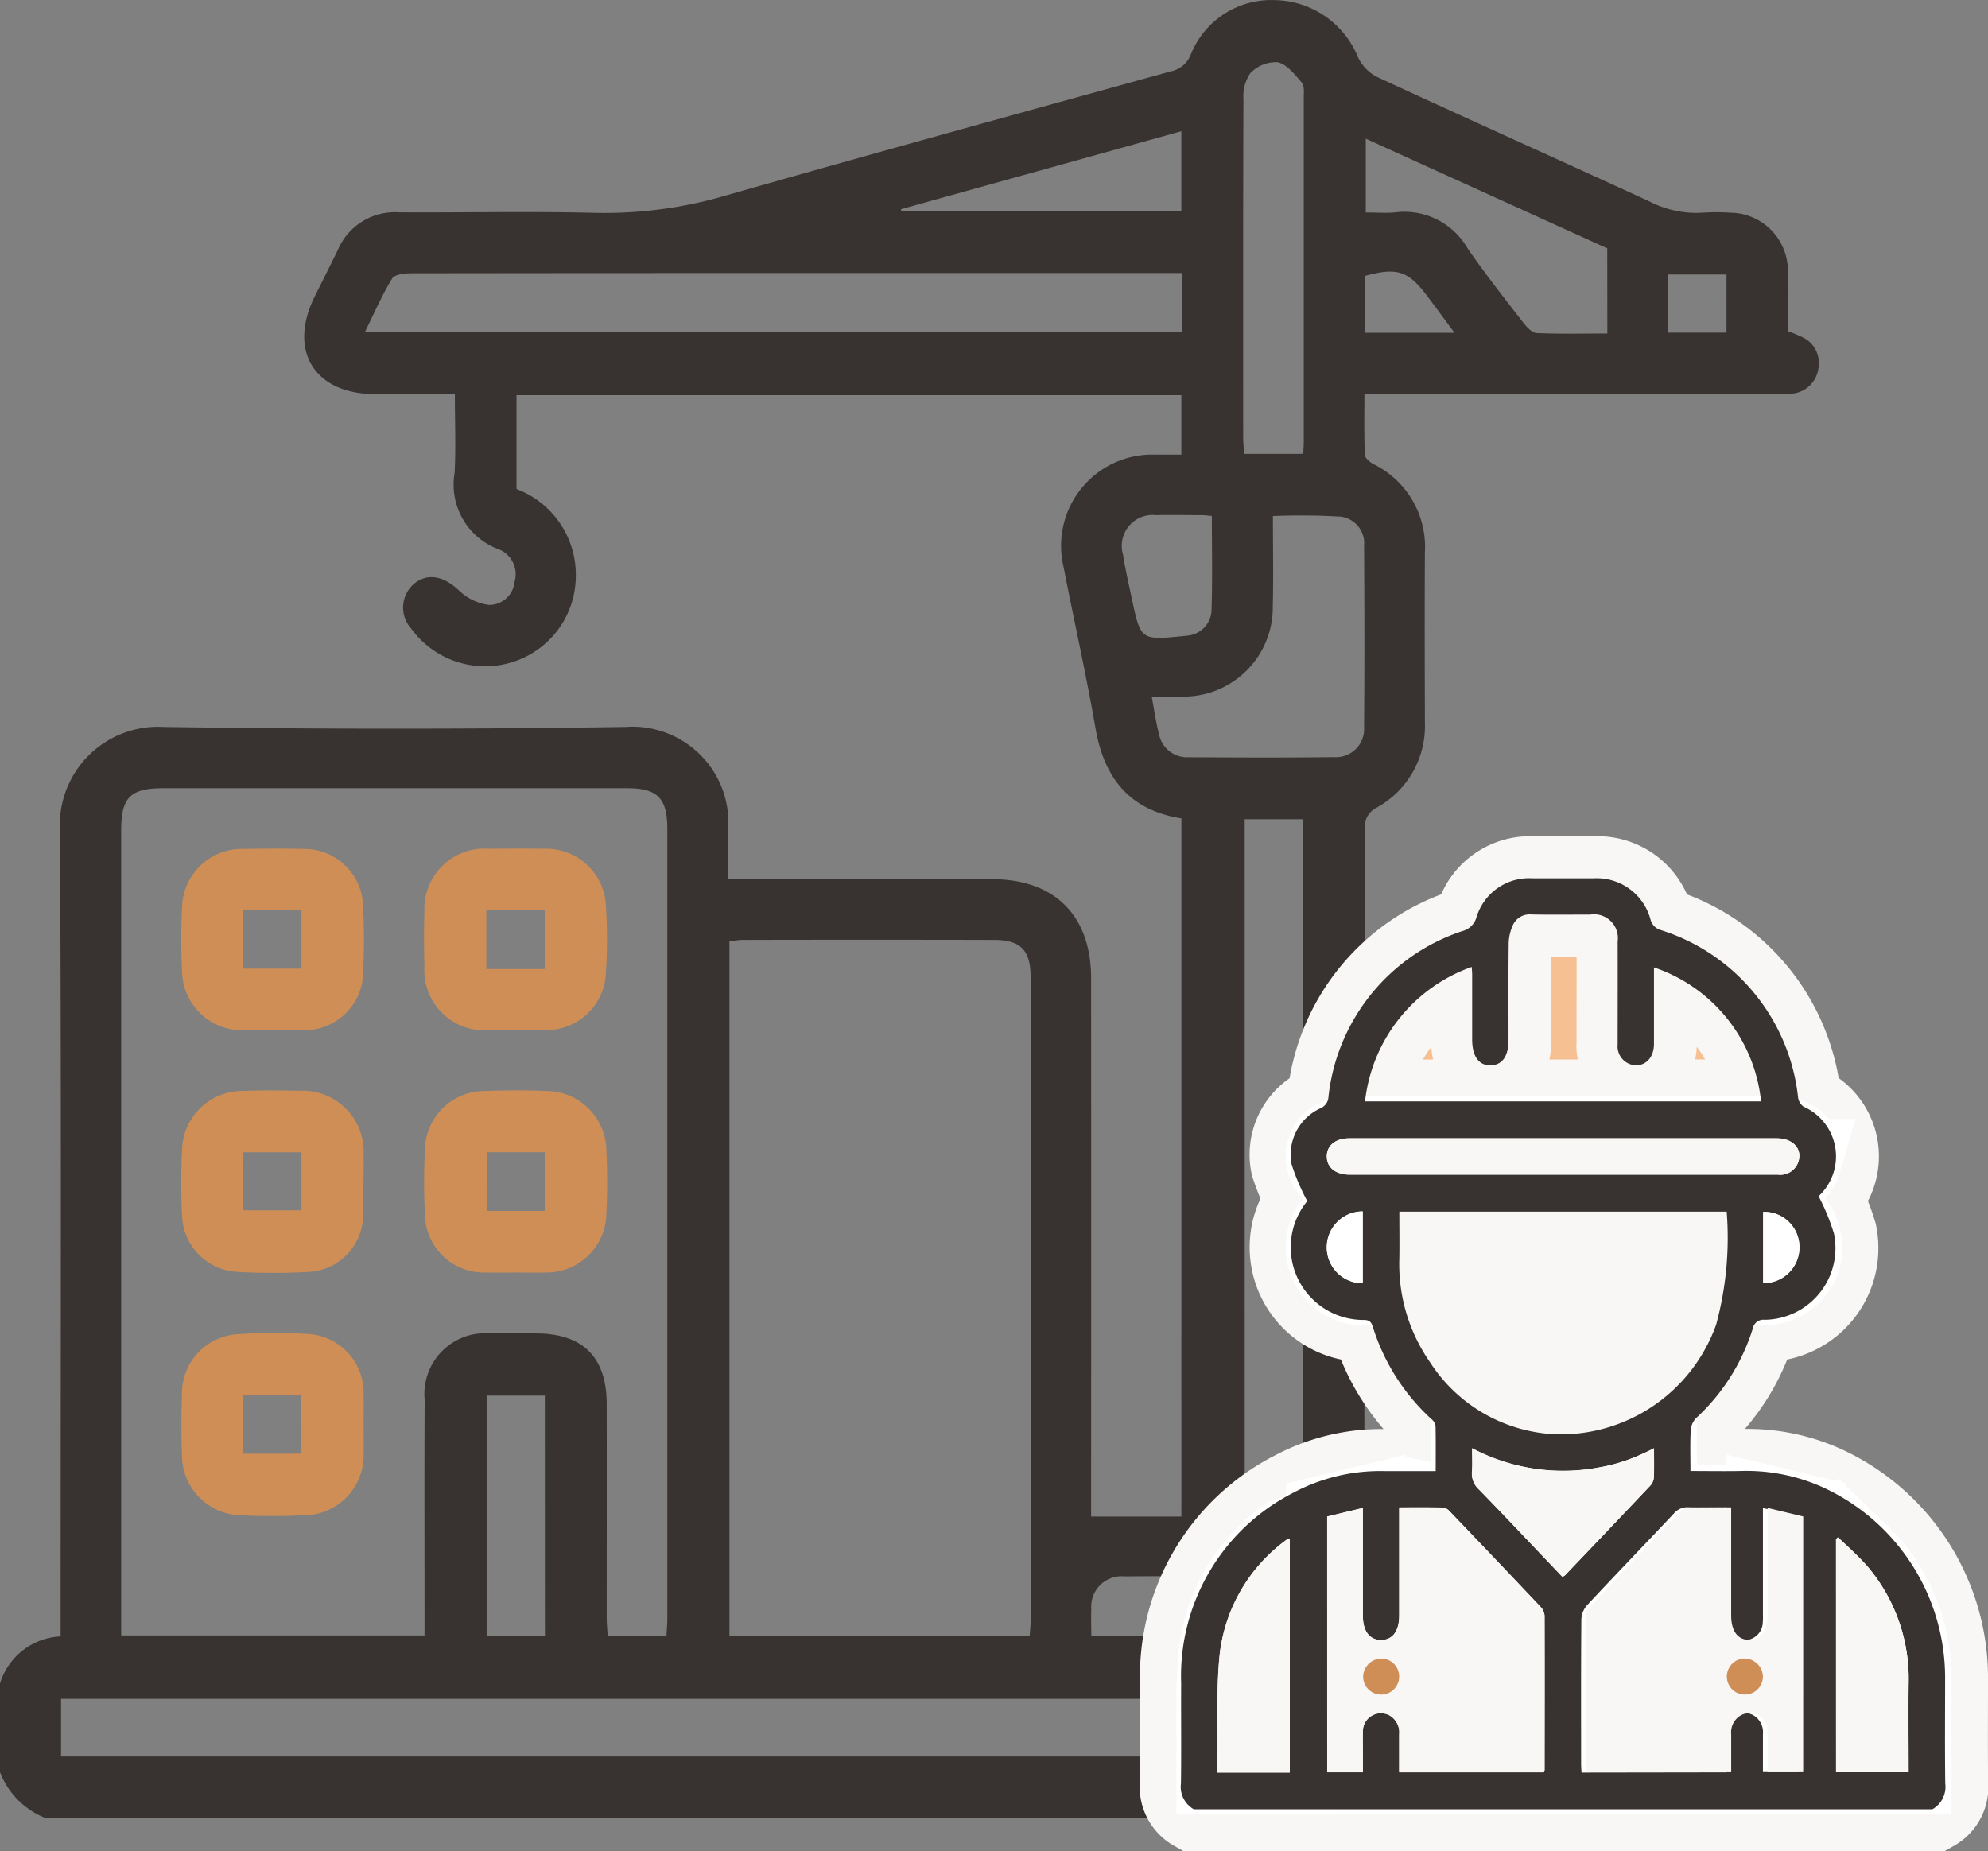 <svg xmlns="http://www.w3.org/2000/svg" width="94.682" height="88.18" viewBox="0 0 94.682 88.18">
  <rect x="0" y="0" width="94.682" height="88.18" fill="#808080" stroke="none"/>
  <g id="building-and-constructions" transform="translate(0 0)">
    <g id="Group_7906" data-name="Group 7906">
      <path id="Path_7876" data-name="Path 7876" d="M0,80.187a3.173,3.173,0,0,1,2.887-2.241V76.865c0-12.434.04-24.868-.03-37.3A4.675,4.675,0,0,1,7.79,34.627q11,.162,21.994,0a4.571,4.571,0,0,1,4.89,4.963c-.044.726-.007,1.456-.007,2.287h1.069q5.753,0,11.505,0c2.992,0,4.724,1.734,4.725,4.725q.006,12.349,0,24.7v.937h4.3V38.982c-2.468-.389-3.68-1.917-4.091-4.294-.446-2.579-1.026-5.135-1.525-7.705a4.342,4.342,0,0,1,4.371-5.328c.393,0,.786,0,1.243,0V18.823H24.6v4.471a4.361,4.361,0,0,1,2.823,4.2,4.3,4.3,0,0,1-3.033,4.048,4.351,4.351,0,0,1-4.806-1.6,1.494,1.494,0,0,1,.185-2.176c.663-.492,1.391-.3,2.1.367a2.517,2.517,0,0,0,1.424.681,1.213,1.213,0,0,0,1.214-1.1,1.278,1.278,0,0,0-.748-1.547,3.281,3.281,0,0,1-2.107-3.643c.063-1.207.012-2.419.012-3.752-1.294,0-2.55,0-3.807,0C14.968,18.767,13.7,16.7,15,14.1c.364-.731.733-1.459,1.09-2.194a2.95,2.95,0,0,1,2.9-1.793c3.13.021,6.262-.054,9.39.027A20.489,20.489,0,0,0,34.612,9.3c7.036-2.01,14.093-3.95,21.146-5.9a1.293,1.293,0,0,0,.954-.8,4.129,4.129,0,0,1,4-2.595,4.352,4.352,0,0,1,3.956,2.7,2.044,2.044,0,0,0,.915.959c4.317,2,8.659,3.944,12.981,5.933a4.864,4.864,0,0,0,2.517.535,10.236,10.236,0,0,1,1.353,0,2.766,2.766,0,0,1,2.712,2.616c.062,1.01.012,2.026.012,3.029a7.01,7.01,0,0,1,.677.281,1.352,1.352,0,0,1,.772,1.466,1.389,1.389,0,0,1-1.226,1.223,4.927,4.927,0,0,1-.844.025H64.983c0,1-.019,1.944.019,2.889.006.155.234.351.405.442a4.391,4.391,0,0,1,2.457,4.2c-.016,2.706-.008,5.413,0,8.12a4.435,4.435,0,0,1-2.379,4.091,1.051,1.051,0,0,0-.484.732q-.034,16.282-.015,32.565a3.579,3.579,0,0,0,.055.38h.878c2.425,0,4.85,0,7.276,0,3.039.008,4.777,1.741,4.791,4.766,0,.3,0,.606,0,1.006,1.74,0,3.4.084,5.05-.02a3.118,3.118,0,0,1,3.608,3.659,6.806,6.806,0,0,0,0,1.268,3.323,3.323,0,0,1-2.2,3.743H2.2a3.826,3.826,0,0,1-2.2-2.2Zm31.739-2.251c.018-.324.043-.571.043-.819q0-18.819,0-37.639c0-1.463-.471-1.933-1.917-1.933q-11.04,0-22.079,0c-1.576,0-2.015.434-2.015,2q0,18.735,0,37.47V77.9H20.219c0-.4,0-.734,0-1.069,0-3.383-.012-6.766.006-10.15a2.9,2.9,0,0,1,3.152-3.167c.733-.015,1.466-.009,2.2,0,2.2.022,3.314,1.145,3.318,3.358.006,3.383,0,6.766,0,10.15,0,.3.029.594.046.915Zm17.3-.016c.017-.261.045-.48.045-.7q0-15.349,0-30.7c0-1.255-.483-1.748-1.732-1.75q-6.006-.013-12.011,0a4.65,4.65,0,0,0-.6.071V77.92ZM2.907,83.666H83.7V80.92H2.907Zm53.375-70.66H35.375q-7.907,0-15.814.011c-.306,0-.77.059-.888.254-.485.8-.864,1.673-1.3,2.558H56.282Zm3,59.134h2.763V39.022H59.281ZM54.853,33.187c.128.671.2,1.226.343,1.763a1.361,1.361,0,0,0,1.4,1.12c2.309.011,4.619.025,6.928-.006a1.345,1.345,0,0,0,1.443-1.436c.024-2.872.017-5.745,0-8.618a1.28,1.28,0,0,0-1.109-1.4,31.658,31.658,0,0,0-3.233-.028c0,1.485.028,2.889-.006,4.292a4.246,4.246,0,0,1-4.276,4.306c-.468.016-.937,0-1.492,0M75.013,77.927c.256-1.792.119-2.93-2.337-2.875-4.479.1-8.962.028-13.443.029-1.888,0-3.777-.012-5.665.007a1.448,1.448,0,0,0-1.593,1.565c-.018.412,0,.824,0,1.274ZM62.068,21.619c.012-.248.026-.414.026-.579q0-8.189,0-16.379c0-.25.039-.578-.1-.735-.328-.381-.71-.871-1.144-.962a1.69,1.69,0,0,0-1.3.52,1.951,1.951,0,0,0-.329,1.247c-.02,5.375-.014,10.75-.012,16.126,0,.244.028.488.045.763Zm14.48-9.789-11.5-5.224v3.516c.512,0,.963.037,1.406-.007a3.469,3.469,0,0,1,3.428,1.691c.841,1.229,1.77,2.4,2.68,3.58.158.2.407.468.624.478,1.086.049,2.175.022,3.367.022Zm-50.6,54.646H23.177V77.92h2.775ZM42.907,9.966l.029.108H56.263V6.251L42.907,9.966m14.811,14.61c-.236-.02-.346-.036-.457-.037-.733,0-1.467-.016-2.2,0a1.471,1.471,0,0,0-1.575,1.879c.107.695.268,1.382.414,2.07.426,2.015.428,2.015,2.495,1.805a1.592,1.592,0,0,0,.168-.017A1.258,1.258,0,0,0,57.7,29.095c.051-1.485.016-2.974.016-4.519M69.272,15.85c-.48-.649-.876-1.188-1.277-1.723-.919-1.229-1.445-1.4-2.971-.99V15.85Zm12.955-2.774H79.449v2.768h2.779Z" transform="translate(0 0)" fill="#383330"/>
      <path id="Path_7878" data-name="Path 7878" d="M93.7,187.512c-.395,0-.789,0-1.184,0a2.86,2.86,0,0,1-3.1-3.034c-.022-.873-.026-1.748,0-2.62a2.863,2.863,0,0,1,3.064-2.985c.874-.006,1.747-.01,2.621,0a2.844,2.844,0,0,1,2.96,2.745,24.567,24.567,0,0,1,0,3.125,2.839,2.839,0,0,1-2.935,2.767c-.479.008-.958,0-1.437,0m1.455-5.706h-2.78V184.6h2.78Z" transform="translate(-69.202 -138.444)" fill="#cf8e56"/>
      <path id="Path_7879" data-name="Path 7879" d="M93.675,238.493c-.451,0-.9.012-1.352,0a2.809,2.809,0,0,1-2.906-2.785,29.876,29.876,0,0,1,0-3.041,2.842,2.842,0,0,1,2.889-2.821c.956-.037,1.917-.04,2.873,0a2.87,2.87,0,0,1,2.88,2.844,29.2,29.2,0,0,1,0,2.957,2.851,2.851,0,0,1-2.948,2.845c-.479.013-.958,0-1.437,0m-1.319-2.933h2.766v-2.794H92.356Z" transform="translate(-69.179 -177.879)" fill="#cf8e56"/>
      <path id="Path_7880" data-name="Path 7880" d="M46.907,285.358c0,.451.014.9,0,1.352a2.859,2.859,0,0,1-2.862,2.935c-.984.044-1.974.048-2.958,0a2.871,2.871,0,0,1-2.831-2.891c-.035-.957-.035-1.917,0-2.874A2.822,2.822,0,0,1,41,281.011,25.706,25.706,0,0,1,44.129,281a2.806,2.806,0,0,1,2.776,2.917c.017.478,0,.958,0,1.437m-2.962-1.419H41.179v2.773h2.767Z" transform="translate(-29.589 -217.465)" fill="#cf8e56"/>
      <path id="Path_7881" data-name="Path 7881" d="M46.86,234.206c0,.591.044,1.186-.009,1.773a2.721,2.721,0,0,1-2.548,2.495,31.731,31.731,0,0,1-3.463,0,2.78,2.78,0,0,1-2.6-2.739c-.052-1.012-.049-2.03,0-3.042a2.876,2.876,0,0,1,2.887-2.837c.9-.04,1.8-.026,2.7-.007a2.9,2.9,0,0,1,3.058,3.09c.009.422,0,.845,0,1.268h-.03m-5.7,1.334h2.774v-2.762H41.162Z" transform="translate(-29.57 -177.891)" fill="#cf8e56"/>
      <path id="Path_7882" data-name="Path 7882" d="M42.566,187.5c-.451,0-.9.005-1.352,0a2.861,2.861,0,0,1-2.974-2.817c-.046-1.012-.051-2.03,0-3.042a2.854,2.854,0,0,1,2.932-2.777c.958-.015,1.917-.021,2.874,0a2.8,2.8,0,0,1,2.816,2.694c.054,1.04.05,2.085.01,3.126a2.809,2.809,0,0,1-2.957,2.814c-.451.006-.9,0-1.353,0m-1.406-2.933h2.772v-2.781H41.16Z" transform="translate(-29.57 -138.427)" fill="#cf8e56"/>
      <path id="Path_7883" data-name="Path 7883" d="M290.114,252.214h17.368l.215,5.193s-2.7,7.616-8.063,7.213c0,0-9.118-.2-9.521-9Z" transform="translate(-224.55 -195.216)" fill="#fff"/>
      <path id="Path_7884" data-name="Path 7884" d="M290.114,252.214h17.368l.215,5.193s-2.7,7.616-8.063,7.213c0,0-9.118-.2-9.521-9Z" transform="translate(-224.55 -195.216)" fill="none" stroke="#fff" stroke-miterlimit="10" stroke-width="4"/>
      <path id="Path_7885" data-name="Path 7885" d="M249.687,229.46a1.227,1.227,0,0,1-.614-1.227c.023-1.588,0-3.176.01-4.763a9.8,9.8,0,0,1,5.344-9.09,8.8,8.8,0,0,1,4.327-1.029c.8,0,1.608,0,2.452,0,0-.746.008-1.45-.008-2.153a.53.53,0,0,0-.186-.315,9.975,9.975,0,0,1-2.8-4.4c-.068-.217-.149-.325-.41-.332a3.463,3.463,0,0,1-2.714-5.661c.026-.033.044-.073,0,0a10.56,10.56,0,0,1-.743-1.739,2.425,2.425,0,0,1,1.37-2.681.623.623,0,0,0,.384-.553,9.383,9.383,0,0,1,6.355-7.882.943.943,0,0,0,.689-.647,2.614,2.614,0,0,1,2.658-1.873q1.472,0,2.945,0a2.65,2.65,0,0,1,2.689,1.954.7.7,0,0,0,.493.512,9.417,9.417,0,0,1,6.537,7.977.655.655,0,0,0,.262.434,2.588,2.588,0,0,1,.775,4.209l-.056.066a10.254,10.254,0,0,1,.729,1.776,3.413,3.413,0,0,1-3.3,4.1.514.514,0,0,0-.568.421,9.767,9.767,0,0,1-2.7,4.264.937.937,0,0,0-.256.583c-.032.63-.012,1.262-.012,1.936.816,0,1.591.013,2.367,0a8.822,8.822,0,0,1,4.038.822,9.984,9.984,0,0,1,5.723,9.084c0,1.66-.015,3.32.007,4.98a1.227,1.227,0,0,1-.614,1.227Zm25.376-28.467H259.474c0,.762.011,1.5,0,2.229a8.155,8.155,0,0,0,1.454,4.933,7.5,7.5,0,0,0,6,3.445,7.87,7.87,0,0,0,7.637-5.232,15.845,15.845,0,0,0,.5-5.375M256.039,215.52v12.173h1.7c0-.337,0-.639,0-.942s-.012-.635,0-.952a.861.861,0,0,1,1.295-.8.938.938,0,0,1,.434.886c0,.6,0,1.2,0,1.811h6.893a.518.518,0,0,0,.03-.107c0-2.452.007-4.9,0-7.357a.668.668,0,0,0-.182-.409q-2.154-2.281-4.326-4.545a.547.547,0,0,0-.314-.191c-.687-.017-1.375-.009-2.1-.009v.511q0,2.315,0,4.631c0,.746-.307,1.165-.856,1.172s-.875-.416-.876-1.152q0-1.536,0-3.073v-2.062l-1.7.409m19.027,12.188c0-.67-.016-1.29,0-1.909a.858.858,0,0,1,1.293-.8.938.938,0,0,1,.434.886c0,.6,0,1.2,0,1.809h1.713V215.522l-1.713-.41v.55q0,2.272,0,4.544a3.1,3.1,0,0,1-.011.389.856.856,0,0,1-1.708.016,2.819,2.819,0,0,1-.012-.389q0-2.337,0-4.674v-.466c-.647,0-1.224.016-1.8-.007a.846.846,0,0,0-.713.3c-1.374,1.46-2.768,2.9-4.135,4.368a1.09,1.09,0,0,0-.269.673c-.02,2.293-.012,4.587-.011,6.881,0,.138.012.276.019.415Zm-17.229-31.961H276.7a7.539,7.539,0,0,0-5.1-6.381v.609c0,1.01,0,2.021,0,3.031,0,.624-.36,1.031-.875,1.022a.905.905,0,0,1-.854-1c0-.115,0-.231,0-.346,0-1.516.006-3.031,0-4.547a1.137,1.137,0,0,0-1.3-1.287c-.938,0-1.877.014-2.815-.006a.876.876,0,0,0-.893.55,2.185,2.185,0,0,0-.182.83c-.017,1.53-.008,3.06-.008,4.59,0,.788-.3,1.209-.855,1.218s-.877-.422-.877-1.239q0-1.537,0-3.074c0-.123-.013-.246-.021-.374a7.692,7.692,0,0,0-5.081,6.407m9.386,3.485h4.547q2.858,0,5.716,0a.908.908,0,0,0,1-.649c.17-.6-.283-1.081-1.038-1.081q-10.176,0-20.351,0c-.665,0-1.08.337-1.08.862s.411.862,1.074.869h10.132m-12.97,28.479V216.559a.645.645,0,0,0-.139.054,7.844,7.844,0,0,0-3.211,5.609c-.148,1.573-.068,3.168-.089,4.753,0,.24,0,.48,0,.735Zm26.019-.013h3.455c0-1.426-.012-2.822,0-4.219a8.265,8.265,0,0,0-1.956-5.583,19.78,19.78,0,0,0-1.412-1.387l-.089.089ZM271.6,212.263a9.268,9.268,0,0,1-8.661,0c0,.412.022.757-.006,1.1a1.039,1.039,0,0,0,.344.876c1.04,1.061,2.057,2.146,3.082,3.222l.876.921a.523.523,0,0,0,.117-.057q2.048-2.144,4.089-4.3a.633.633,0,0,0,.152-.378c.018-.432.007-.864.007-1.388m-13.871-7.856v-3.422a1.711,1.711,0,1,0,0,3.422m19.072-.01a1.694,1.694,0,0,0,1.725-1.723,1.674,1.674,0,0,0-1.725-1.666Z" transform="translate(-192.784 -143.279)" fill="#fff"/>
      <path id="Path_7886" data-name="Path 7886" d="M249.687,229.46a1.227,1.227,0,0,1-.614-1.227c.023-1.588,0-3.176.01-4.763a9.8,9.8,0,0,1,5.344-9.09,8.8,8.8,0,0,1,4.327-1.029c.8,0,1.608,0,2.452,0,0-.746.008-1.45-.008-2.153a.53.53,0,0,0-.186-.315,9.975,9.975,0,0,1-2.8-4.4c-.068-.217-.149-.325-.41-.332a3.463,3.463,0,0,1-2.714-5.661c.026-.033.044-.073,0,0a10.56,10.56,0,0,1-.743-1.739,2.425,2.425,0,0,1,1.37-2.681.623.623,0,0,0,.384-.553,9.383,9.383,0,0,1,6.355-7.882.943.943,0,0,0,.689-.647,2.614,2.614,0,0,1,2.658-1.873q1.472,0,2.945,0a2.65,2.65,0,0,1,2.689,1.954.7.7,0,0,0,.493.512,9.417,9.417,0,0,1,6.537,7.977.655.655,0,0,0,.262.434,2.588,2.588,0,0,1,.775,4.209l-.056.066a10.254,10.254,0,0,1,.729,1.776,3.413,3.413,0,0,1-3.3,4.1.514.514,0,0,0-.568.421,9.767,9.767,0,0,1-2.7,4.264.937.937,0,0,0-.256.583c-.032.63-.012,1.262-.012,1.936.816,0,1.591.013,2.367,0a8.822,8.822,0,0,1,4.038.822,9.984,9.984,0,0,1,5.723,9.084c0,1.66-.015,3.32.007,4.98a1.227,1.227,0,0,1-.614,1.227Zm25.376-28.467H259.474c0,.762.011,1.5,0,2.229a8.155,8.155,0,0,0,1.454,4.933,7.5,7.5,0,0,0,6,3.445,7.87,7.87,0,0,0,7.637-5.232A15.845,15.845,0,0,0,275.064,200.993ZM256.039,215.52v12.173h1.7c0-.337,0-.639,0-.942s-.012-.635,0-.952a.861.861,0,0,1,1.295-.8.938.938,0,0,1,.434.886c0,.6,0,1.2,0,1.811h6.893a.518.518,0,0,0,.03-.107c0-2.452.007-4.9,0-7.357a.668.668,0,0,0-.182-.409q-2.154-2.281-4.326-4.545a.547.547,0,0,0-.314-.191c-.687-.017-1.375-.009-2.1-.009v.511q0,2.315,0,4.631c0,.746-.307,1.165-.856,1.172s-.875-.416-.876-1.152q0-1.536,0-3.073v-2.062Zm19.027,12.188c0-.67-.016-1.29,0-1.909a.858.858,0,0,1,1.293-.8.938.938,0,0,1,.434.886c0,.6,0,1.2,0,1.809h1.713V215.522l-1.713-.41v.55q0,2.272,0,4.544a3.1,3.1,0,0,1-.011.389.856.856,0,0,1-1.708.016,2.819,2.819,0,0,1-.012-.389q0-2.337,0-4.674v-.466c-.647,0-1.224.016-1.8-.007a.846.846,0,0,0-.713.3c-1.374,1.46-2.768,2.9-4.135,4.368a1.09,1.09,0,0,0-.269.673c-.02,2.293-.012,4.587-.011,6.881,0,.138.012.276.019.415Zm-17.229-31.961H276.7a7.539,7.539,0,0,0-5.1-6.381v.609c0,1.01,0,2.021,0,3.031,0,.624-.36,1.031-.875,1.022a.905.905,0,0,1-.854-1c0-.115,0-.231,0-.346,0-1.516.006-3.031,0-4.547a1.137,1.137,0,0,0-1.3-1.287c-.938,0-1.877.014-2.815-.006a.876.876,0,0,0-.893.55,2.185,2.185,0,0,0-.182.83c-.017,1.53-.008,3.06-.008,4.59,0,.788-.3,1.209-.855,1.218s-.877-.422-.877-1.239q0-1.537,0-3.074c0-.123-.013-.246-.021-.374A7.692,7.692,0,0,0,257.837,195.747Zm9.386,3.485h4.547q2.858,0,5.716,0a.908.908,0,0,0,1-.649c.17-.6-.283-1.081-1.038-1.081q-10.176,0-20.351,0c-.665,0-1.08.337-1.08.862s.411.862,1.074.869h10.132Zm-12.97,28.479V216.559a.645.645,0,0,0-.139.054,7.844,7.844,0,0,0-3.211,5.609c-.148,1.573-.068,3.168-.089,4.753,0,.24,0,.48,0,.735Zm26.019-.013h3.455c0-1.426-.012-2.822,0-4.219a8.265,8.265,0,0,0-1.956-5.583,19.78,19.78,0,0,0-1.412-1.387l-.089.089ZM271.6,212.263a9.268,9.268,0,0,1-8.661,0c0,.412.022.757-.006,1.1a1.039,1.039,0,0,0,.344.876c1.04,1.061,2.057,2.146,3.082,3.222l.876.921a.523.523,0,0,0,.117-.057q2.048-2.144,4.089-4.3a.633.633,0,0,0,.152-.378C271.612,213.219,271.6,212.786,271.6,212.263Zm-13.871-7.856v-3.422a1.711,1.711,0,1,0,0,3.422Zm19.072-.01a1.694,1.694,0,0,0,1.725-1.723,1.674,1.674,0,0,0-1.725-1.666Z" transform="translate(-192.784 -143.279)" fill="none" stroke="#f8f7f6" stroke-miterlimit="10" stroke-width="4"/>
      <path id="Path_7887" data-name="Path 7887" d="M279.9,318.158l1.7-.409v2.062q0,1.536,0,3.073c0,.736.325,1.16.876,1.152s.855-.426.856-1.172q0-2.315,0-4.63v-.511c.724,0,1.412-.008,2.1.009a.548.548,0,0,1,.314.19q2.17,2.266,4.326,4.545a.667.667,0,0,1,.182.409c.009,2.452.005,4.9,0,7.357a.513.513,0,0,1-.03.107h-6.893c0-.609,0-1.21,0-1.811a.938.938,0,0,0-.434-.886.861.861,0,0,0-1.295.8c-.015.317,0,.635,0,.952,0,.3,0,.6,0,.942h-1.7Zm22.673,12.173h-1.7c0-.337,0-.639,0-.942,0-.318.012-.635,0-.952a.861.861,0,0,0-1.295-.8.938.938,0,0,0-.434.886c0,.6,0,1.2,0,1.811h-6.893a.527.527,0,0,1-.03-.107c0-2.452-.007-4.9,0-7.357a.667.667,0,0,1,.182-.409q2.154-2.281,4.326-4.545a.547.547,0,0,1,.314-.19c.687-.017,1.375-.009,2.1-.009v.511q0,2.315,0,4.63c0,.746.307,1.165.856,1.172s.875-.416.876-1.152q0-1.536,0-3.073v-2.062l1.7.409Zm-20.094-5.415a.859.859,0,1,0,.849.869.887.887,0,0,0-.849-.869" transform="translate(-216.644 -245.917)" fill="#fff"/>
      <path id="Path_7888" data-name="Path 7888" d="M279.9,318.158l1.7-.409v2.062q0,1.536,0,3.073c0,.736.325,1.16.876,1.152s.855-.426.856-1.172q0-2.315,0-4.63v-.511c.724,0,1.412-.008,2.1.009a.548.548,0,0,1,.314.19q2.17,2.266,4.326,4.545a.667.667,0,0,1,.182.409c.009,2.452.005,4.9,0,7.357a.513.513,0,0,1-.03.107h-6.893c0-.609,0-1.21,0-1.811a.938.938,0,0,0-.434-.886.861.861,0,0,0-1.295.8c-.015.317,0,.635,0,.952,0,.3,0,.6,0,.942h-1.7Zm22.673,12.173h-1.7c0-.337,0-.639,0-.942,0-.318.012-.635,0-.952a.861.861,0,0,0-1.295-.8.938.938,0,0,0-.434.886c0,.6,0,1.2,0,1.811h-6.893a.527.527,0,0,1-.03-.107c0-2.452-.007-4.9,0-7.357a.667.667,0,0,1,.182-.409q2.154-2.281,4.326-4.545a.547.547,0,0,1,.314-.19c.687-.017,1.375-.009,2.1-.009v.511q0,2.315,0,4.63c0,.746.307,1.165.856,1.172s.875-.416.876-1.152q0-1.536,0-3.073v-2.062l1.7.409Zm-20.094-5.415a.859.859,0,1,0,.849.869A.887.887,0,0,0,282.478,324.916Z" transform="translate(-216.644 -245.917)" fill="none" stroke="#fff" stroke-miterlimit="10" stroke-width="4"/>
      <path id="Path_7889" data-name="Path 7889" d="M287.854,201.66a7.692,7.692,0,0,1,5.081-6.407c.007.129.02.252.021.374q0,1.537,0,3.075c0,.817.305,1.247.877,1.239s.855-.43.855-1.218c0-1.53-.009-3.06.008-4.59a2.181,2.181,0,0,1,.182-.83.876.876,0,0,1,.893-.551c.938.02,1.876.006,2.815.006a1.137,1.137,0,0,1,1.3,1.287c.009,1.516,0,3.031,0,4.547,0,.115,0,.231,0,.346a.905.905,0,0,0,.854,1c.515.008.871-.4.875-1.023.007-1.01,0-2.021,0-3.031v-.609a7.539,7.539,0,0,1,5.1,6.381Z" transform="translate(-222.801 -149.192)" fill="#fff"/>
      <path id="Path_7890" data-name="Path 7890" d="M287.854,201.66a7.692,7.692,0,0,1,5.081-6.407c.007.129.02.252.021.374q0,1.537,0,3.075c0,.817.305,1.247.877,1.239s.855-.43.855-1.218c0-1.53-.009-3.06.008-4.59a2.181,2.181,0,0,1,.182-.83.876.876,0,0,1,.893-.551c.938.02,1.876.006,2.815.006a1.137,1.137,0,0,1,1.3,1.287c.009,1.516,0,3.031,0,4.547,0,.115,0,.231,0,.346a.905.905,0,0,0,.854,1c.515.008.871-.4.875-1.023.007-1.01,0-2.021,0-3.031v-.609a7.539,7.539,0,0,1,5.1,6.381Z" transform="translate(-222.801 -149.192)" fill="#f6c092" stroke="#f8f7f6" stroke-miterlimit="10" stroke-width="4"/>
      <path id="Path_7891" data-name="Path 7891" d="M291.006,241.653h-9.829c-.1,0-.2,0-.3,0-.663-.007-1.075-.341-1.074-.869s.416-.862,1.08-.862q10.176,0,20.352,0c.755,0,1.207.479,1.038,1.081a.909.909,0,0,1-1,.649q-2.858.005-5.716,0h-4.547" transform="translate(-216.567 -185.7)" fill="#fff"/>
      <path id="Path_7892" data-name="Path 7892" d="M291.006,241.653h-9.829c-.1,0-.2,0-.3,0-.663-.007-1.075-.341-1.074-.869s.416-.862,1.08-.862q10.176,0,20.352,0c.755,0,1.207.479,1.038,1.081a.909.909,0,0,1-1,.649q-2.858.005-5.716,0Z" transform="translate(-216.567 -185.7)" fill="none" stroke="#fff" stroke-miterlimit="10" stroke-width="4"/>
      <path id="Path_7893" data-name="Path 7893" d="M260.206,335.41h-3.44c0-.255,0-.5,0-.735.021-1.585-.058-3.179.089-4.753a7.844,7.844,0,0,1,3.211-5.609.636.636,0,0,1,.139-.054Z" transform="translate(-198.737 -250.978)" fill="#fff"/>
      <path id="Path_7894" data-name="Path 7894" d="M260.206,335.41h-3.44c0-.255,0-.5,0-.735.021-1.585-.058-3.179.089-4.753a7.844,7.844,0,0,1,3.211-5.609.636.636,0,0,1,.139-.054Z" transform="translate(-198.737 -250.978)" fill="none" stroke="#fff" stroke-miterlimit="10" stroke-width="4"/>
      <path id="Path_7895" data-name="Path 7895" d="M387.125,335.228v-11.1l.089-.089c.473.46.989.884,1.412,1.387a8.266,8.266,0,0,1,1.956,5.583c-.015,1.4,0,2.793,0,4.219Z" transform="translate(-299.638 -250.809)" fill="#fff"/>
      <path id="Path_7896" data-name="Path 7896" d="M387.125,335.228v-11.1l.089-.089c.473.46.989.884,1.412,1.387a8.266,8.266,0,0,1,1.956,5.583c-.015,1.4,0,2.793,0,4.219Z" transform="translate(-299.638 -250.809)" fill="none" stroke="#fff" stroke-miterlimit="10" stroke-width="4"/>
      <path id="Path_7897" data-name="Path 7897" d="M319.055,305.248c0,.523.012.956-.007,1.387a.634.634,0,0,1-.152.378q-2.036,2.156-4.089,4.3a.538.538,0,0,1-.117.057l-.877-.921c-1.025-1.076-2.042-2.16-3.082-3.222a1.039,1.039,0,0,1-.344-.876c.028-.34.006-.685.006-1.1a9.269,9.269,0,0,0,8.661,0" transform="translate(-240.239 -236.264)" fill="#fff"/>
      <path id="Path_7898" data-name="Path 7898" d="M319.055,305.248c0,.523.012.956-.007,1.387a.634.634,0,0,1-.152.378q-2.036,2.156-4.089,4.3a.538.538,0,0,1-.117.057l-.877-.921c-1.025-1.076-2.042-2.16-3.082-3.222a1.039,1.039,0,0,1-.344-.876c.028-.34.006-.685.006-1.1A9.269,9.269,0,0,0,319.055,305.248Z" transform="translate(-240.239 -236.264)" fill="none" stroke="#fff" stroke-miterlimit="10" stroke-width="4"/>
      <path id="Path_7899" data-name="Path 7899" d="M281.5,258.764a1.711,1.711,0,1,1,0-3.422Z" transform="translate(-216.554 -197.637)" fill="#fff"/>
      <path id="Path_7900" data-name="Path 7900" d="M281.5,258.764a1.711,1.711,0,1,1,0-3.422Z" transform="translate(-216.554 -197.637)" fill="none" stroke="#fff" stroke-miterlimit="10" stroke-width="4"/>
      <path id="Path_7901" data-name="Path 7901" d="M371.769,258.829V255.44a1.674,1.674,0,0,1,1.725,1.666,1.694,1.694,0,0,1-1.725,1.723" transform="translate(-287.752 -197.711)" fill="#fff"/>
      <path id="Path_7902" data-name="Path 7902" d="M371.769,258.829V255.44a1.674,1.674,0,0,1,1.725,1.666A1.694,1.694,0,0,1,371.769,258.829Z" transform="translate(-287.752 -197.711)" fill="none" stroke="#fff" stroke-miterlimit="10" stroke-width="4"/>
      <path id="Path_7903" data-name="Path 7903" d="M288.334,349.564a.859.859,0,1,1-.869.849.887.887,0,0,1,.869-.849" transform="translate(-222.501 -270.565)" fill="#fff"/>
      <path id="Path_7904" data-name="Path 7904" d="M288.334,349.564a.859.859,0,1,1-.869.849A.887.887,0,0,1,288.334,349.564Z" transform="translate(-222.501 -270.565)" fill="none" stroke="#fff" stroke-miterlimit="10" stroke-width="4"/>
      <path id="Path_7905" data-name="Path 7905" d="M365.834,350.41a.859.859,0,1,1-.871-.848.886.886,0,0,1,.871.848" transform="translate(-281.828 -270.564)" fill="#fff"/>
      <path id="Path_7906" data-name="Path 7906" d="M365.834,350.41a.859.859,0,1,1-.871-.848A.886.886,0,0,1,365.834,350.41Z" transform="translate(-281.828 -270.564)" fill="none" stroke="#fff" stroke-miterlimit="10" stroke-width="4"/>
      <path id="Path_7907" data-name="Path 7907" d="M289.919,252.214h17.368l.215,5.193s-2.7,7.616-8.063,7.213c0,0-9.118-.2-9.521-9Z" transform="translate(-224.4 -195.216)" fill="#f8f7f6"/>
      <path id="Path_7908" data-name="Path 7908" d="M289.919,252.214h17.368l.215,5.193s-2.7,7.616-8.063,7.213c0,0-9.118-.2-9.521-9Z" transform="translate(-224.4 -195.216)" fill="none" stroke="#000" stroke-miterlimit="10" stroke-width="1"/>
      <path id="Path_7909" data-name="Path 7909" d="M249.492,229.46a1.227,1.227,0,0,1-.614-1.227c.023-1.588,0-3.176.01-4.763a9.8,9.8,0,0,1,5.344-9.09,8.8,8.8,0,0,1,4.327-1.029c.8,0,1.608,0,2.452,0,0-.746.008-1.45-.008-2.153a.53.53,0,0,0-.186-.315,9.975,9.975,0,0,1-2.8-4.4c-.068-.217-.149-.325-.41-.332a3.463,3.463,0,0,1-2.714-5.661c.026-.033.044-.073,0,0a10.561,10.561,0,0,1-.743-1.739,2.425,2.425,0,0,1,1.37-2.681.623.623,0,0,0,.384-.553,9.383,9.383,0,0,1,6.355-7.882.943.943,0,0,0,.689-.647,2.614,2.614,0,0,1,2.658-1.873q1.472,0,2.945,0a2.65,2.65,0,0,1,2.689,1.954.7.7,0,0,0,.493.512,9.417,9.417,0,0,1,6.537,7.977.655.655,0,0,0,.262.434,2.588,2.588,0,0,1,.775,4.209l-.056.066a10.256,10.256,0,0,1,.729,1.776,3.413,3.413,0,0,1-3.3,4.1.514.514,0,0,0-.568.421,9.766,9.766,0,0,1-2.7,4.264.937.937,0,0,0-.256.583c-.032.63-.012,1.262-.012,1.936.816,0,1.591.013,2.367,0a8.822,8.822,0,0,1,4.038.822,9.985,9.985,0,0,1,5.723,9.084c0,1.66-.015,3.32.007,4.98a1.227,1.227,0,0,1-.614,1.227Zm25.376-28.467H259.279c0,.762.011,1.5,0,2.229a8.155,8.155,0,0,0,1.454,4.933,7.5,7.5,0,0,0,6,3.445,7.87,7.87,0,0,0,7.637-5.232,15.844,15.844,0,0,0,.5-5.375M255.844,215.52v12.173h1.7c0-.337,0-.639,0-.942s-.012-.635,0-.952a.861.861,0,0,1,1.295-.8.938.938,0,0,1,.434.886c0,.6,0,1.2,0,1.811h6.893a.518.518,0,0,0,.03-.107c0-2.452.007-4.9,0-7.357a.668.668,0,0,0-.182-.409q-2.154-2.281-4.326-4.545a.547.547,0,0,0-.314-.191c-.687-.017-1.375-.009-2.1-.009v.511q0,2.315,0,4.631c0,.746-.307,1.165-.856,1.172s-.875-.416-.876-1.152q0-1.536,0-3.073c0-.661,0-1.323,0-2.062l-1.7.409m19.027,12.188c0-.67-.017-1.29,0-1.909a.858.858,0,0,1,1.293-.8.938.938,0,0,1,.434.886c0,.6,0,1.2,0,1.809h1.713V215.522l-1.713-.41v.55q0,2.272,0,4.544a3.1,3.1,0,0,1-.011.389.856.856,0,0,1-1.708.016,2.823,2.823,0,0,1-.012-.389q0-2.337,0-4.674v-.466c-.647,0-1.224.016-1.8-.007a.846.846,0,0,0-.713.3c-1.374,1.46-2.768,2.9-4.135,4.368a1.09,1.09,0,0,0-.269.673c-.02,2.293-.012,4.587-.011,6.881,0,.138.012.276.019.415Zm-17.229-31.961h18.866a7.539,7.539,0,0,0-5.1-6.381v.609c0,1.01,0,2.021,0,3.031,0,.624-.36,1.031-.875,1.022a.905.905,0,0,1-.854-1c0-.115,0-.231,0-.346,0-1.516.006-3.031,0-4.547a1.137,1.137,0,0,0-1.3-1.287c-.938,0-1.877.014-2.815-.006a.876.876,0,0,0-.893.55,2.185,2.185,0,0,0-.182.83c-.017,1.53-.008,3.06-.008,4.59,0,.788-.3,1.209-.855,1.218s-.877-.422-.877-1.239q0-1.537,0-3.074c0-.123-.013-.246-.021-.374a7.692,7.692,0,0,0-5.081,6.407m9.386,3.485h4.547q2.858,0,5.716,0a.908.908,0,0,0,1-.649c.17-.6-.283-1.081-1.038-1.081q-10.176,0-20.351,0c-.665,0-1.08.337-1.08.862s.411.862,1.074.869h10.132m-12.97,28.479V216.559a.645.645,0,0,0-.139.054,7.844,7.844,0,0,0-3.211,5.609c-.148,1.573-.068,3.168-.089,4.753,0,.24,0,.48,0,.735Zm26.019-.013h3.454c0-1.426-.012-2.822,0-4.219a8.265,8.265,0,0,0-1.956-5.583,19.775,19.775,0,0,0-1.412-1.387l-.089.089Zm-8.671-15.435a9.268,9.268,0,0,1-8.661,0c0,.412.022.757-.006,1.1a1.039,1.039,0,0,0,.343.876c1.04,1.061,2.057,2.146,3.083,3.222l.876.921a.521.521,0,0,0,.117-.057q2.048-2.144,4.089-4.3a.633.633,0,0,0,.152-.378c.019-.432.007-.864.007-1.388m-13.871-7.856v-3.422a1.711,1.711,0,1,0,0,3.422m19.072-.01a1.694,1.694,0,0,0,1.725-1.723,1.674,1.674,0,0,0-1.725-1.666Z" transform="translate(-192.633 -143.279)" fill="#383330"/>
      <path id="Path_7911" data-name="Path 7911" d="M279.7,318.158l1.7-.409v2.062q0,1.536,0,3.073c0,.736.325,1.16.876,1.152s.855-.426.856-1.172q0-2.315,0-4.63v-.511c.724,0,1.412-.008,2.1.009a.548.548,0,0,1,.314.19q2.17,2.266,4.326,4.545a.667.667,0,0,1,.182.409c.009,2.452.005,4.9,0,7.357a.509.509,0,0,1-.03.107h-6.893c0-.609,0-1.21,0-1.811a.938.938,0,0,0-.434-.886.861.861,0,0,0-1.295.8c-.015.317,0,.635,0,.952,0,.3,0,.6,0,.942h-1.7Zm22.673,12.173h-1.7c0-.337,0-.639,0-.942,0-.318.012-.635,0-.952a.861.861,0,0,0-1.295-.8.938.938,0,0,0-.434.886c0,.6,0,1.2,0,1.811h-6.893a.525.525,0,0,1-.03-.107c0-2.452-.007-4.9,0-7.357a.667.667,0,0,1,.182-.409q2.154-2.281,4.326-4.545a.547.547,0,0,1,.314-.19c.687-.017,1.375-.009,2.1-.009v.511q0,2.315,0,4.63c0,.746.307,1.165.856,1.172s.875-.416.876-1.152q0-1.536,0-3.073v-2.062l1.7.409Zm-20.094-5.415a.859.859,0,1,0,.849.869.887.887,0,0,0-.849-.869" transform="translate(-216.493 -245.917)" fill="#f8f7f6"/>
      <path id="Path_7915" data-name="Path 7915" d="M290.811,241.653h-9.829c-.1,0-.2,0-.3,0-.663-.007-1.075-.341-1.074-.869s.416-.862,1.08-.862q10.176,0,20.352,0c.755,0,1.207.479,1.038,1.081a.909.909,0,0,1-1,.649q-2.858.005-5.716,0h-4.547" transform="translate(-216.416 -185.7)" fill="#f8f7f6"/>
      <path id="Path_7917" data-name="Path 7917" d="M260.011,335.41h-3.44c0-.255,0-.5,0-.735.021-1.585-.058-3.179.089-4.753a7.844,7.844,0,0,1,3.211-5.609.635.635,0,0,1,.139-.054Z" transform="translate(-198.586 -250.978)" fill="#f8f7f6"/>
      <path id="Path_7919" data-name="Path 7919" d="M386.93,335.228v-11.1l.089-.089c.473.46.989.884,1.412,1.387a8.266,8.266,0,0,1,1.956,5.583c-.015,1.4,0,2.793,0,4.219Z" transform="translate(-299.487 -250.809)" fill="#f8f7f6"/>
      <path id="Path_7921" data-name="Path 7921" d="M318.86,305.248c0,.523.012.956-.007,1.387a.634.634,0,0,1-.152.378q-2.036,2.156-4.089,4.3a.536.536,0,0,1-.117.057l-.877-.921c-1.025-1.076-2.042-2.16-3.082-3.222a1.039,1.039,0,0,1-.344-.876c.028-.34.006-.685.006-1.1a9.269,9.269,0,0,0,8.661,0" transform="translate(-240.089 -236.264)" fill="#f8f7f6"/>
      <path id="Path_7923" data-name="Path 7923" d="M281.3,258.764a1.711,1.711,0,1,1,0-3.422Z" transform="translate(-216.403 -197.637)" fill="#fff"/>
      <path id="Path_7925" data-name="Path 7925" d="M371.574,258.829V255.44a1.674,1.674,0,0,1,1.725,1.666,1.694,1.694,0,0,1-1.725,1.723" transform="translate(-287.601 -197.711)" fill="#fff"/>
      <path id="Path_7928" data-name="Path 7928" d="M288.139,349.564a.859.859,0,1,1-.869.849A.886.886,0,0,1,288.139,349.564Z" transform="translate(-222.35 -270.565)" fill="#cf8e56"/>
      <path id="Path_7929" data-name="Path 7929" d="M365.639,350.41a.859.859,0,1,1-.87-.848.886.886,0,0,1,.87.848" transform="translate(-281.677 -270.564)" fill="#cf8e56"/>
    </g>
  </g>
</svg>
